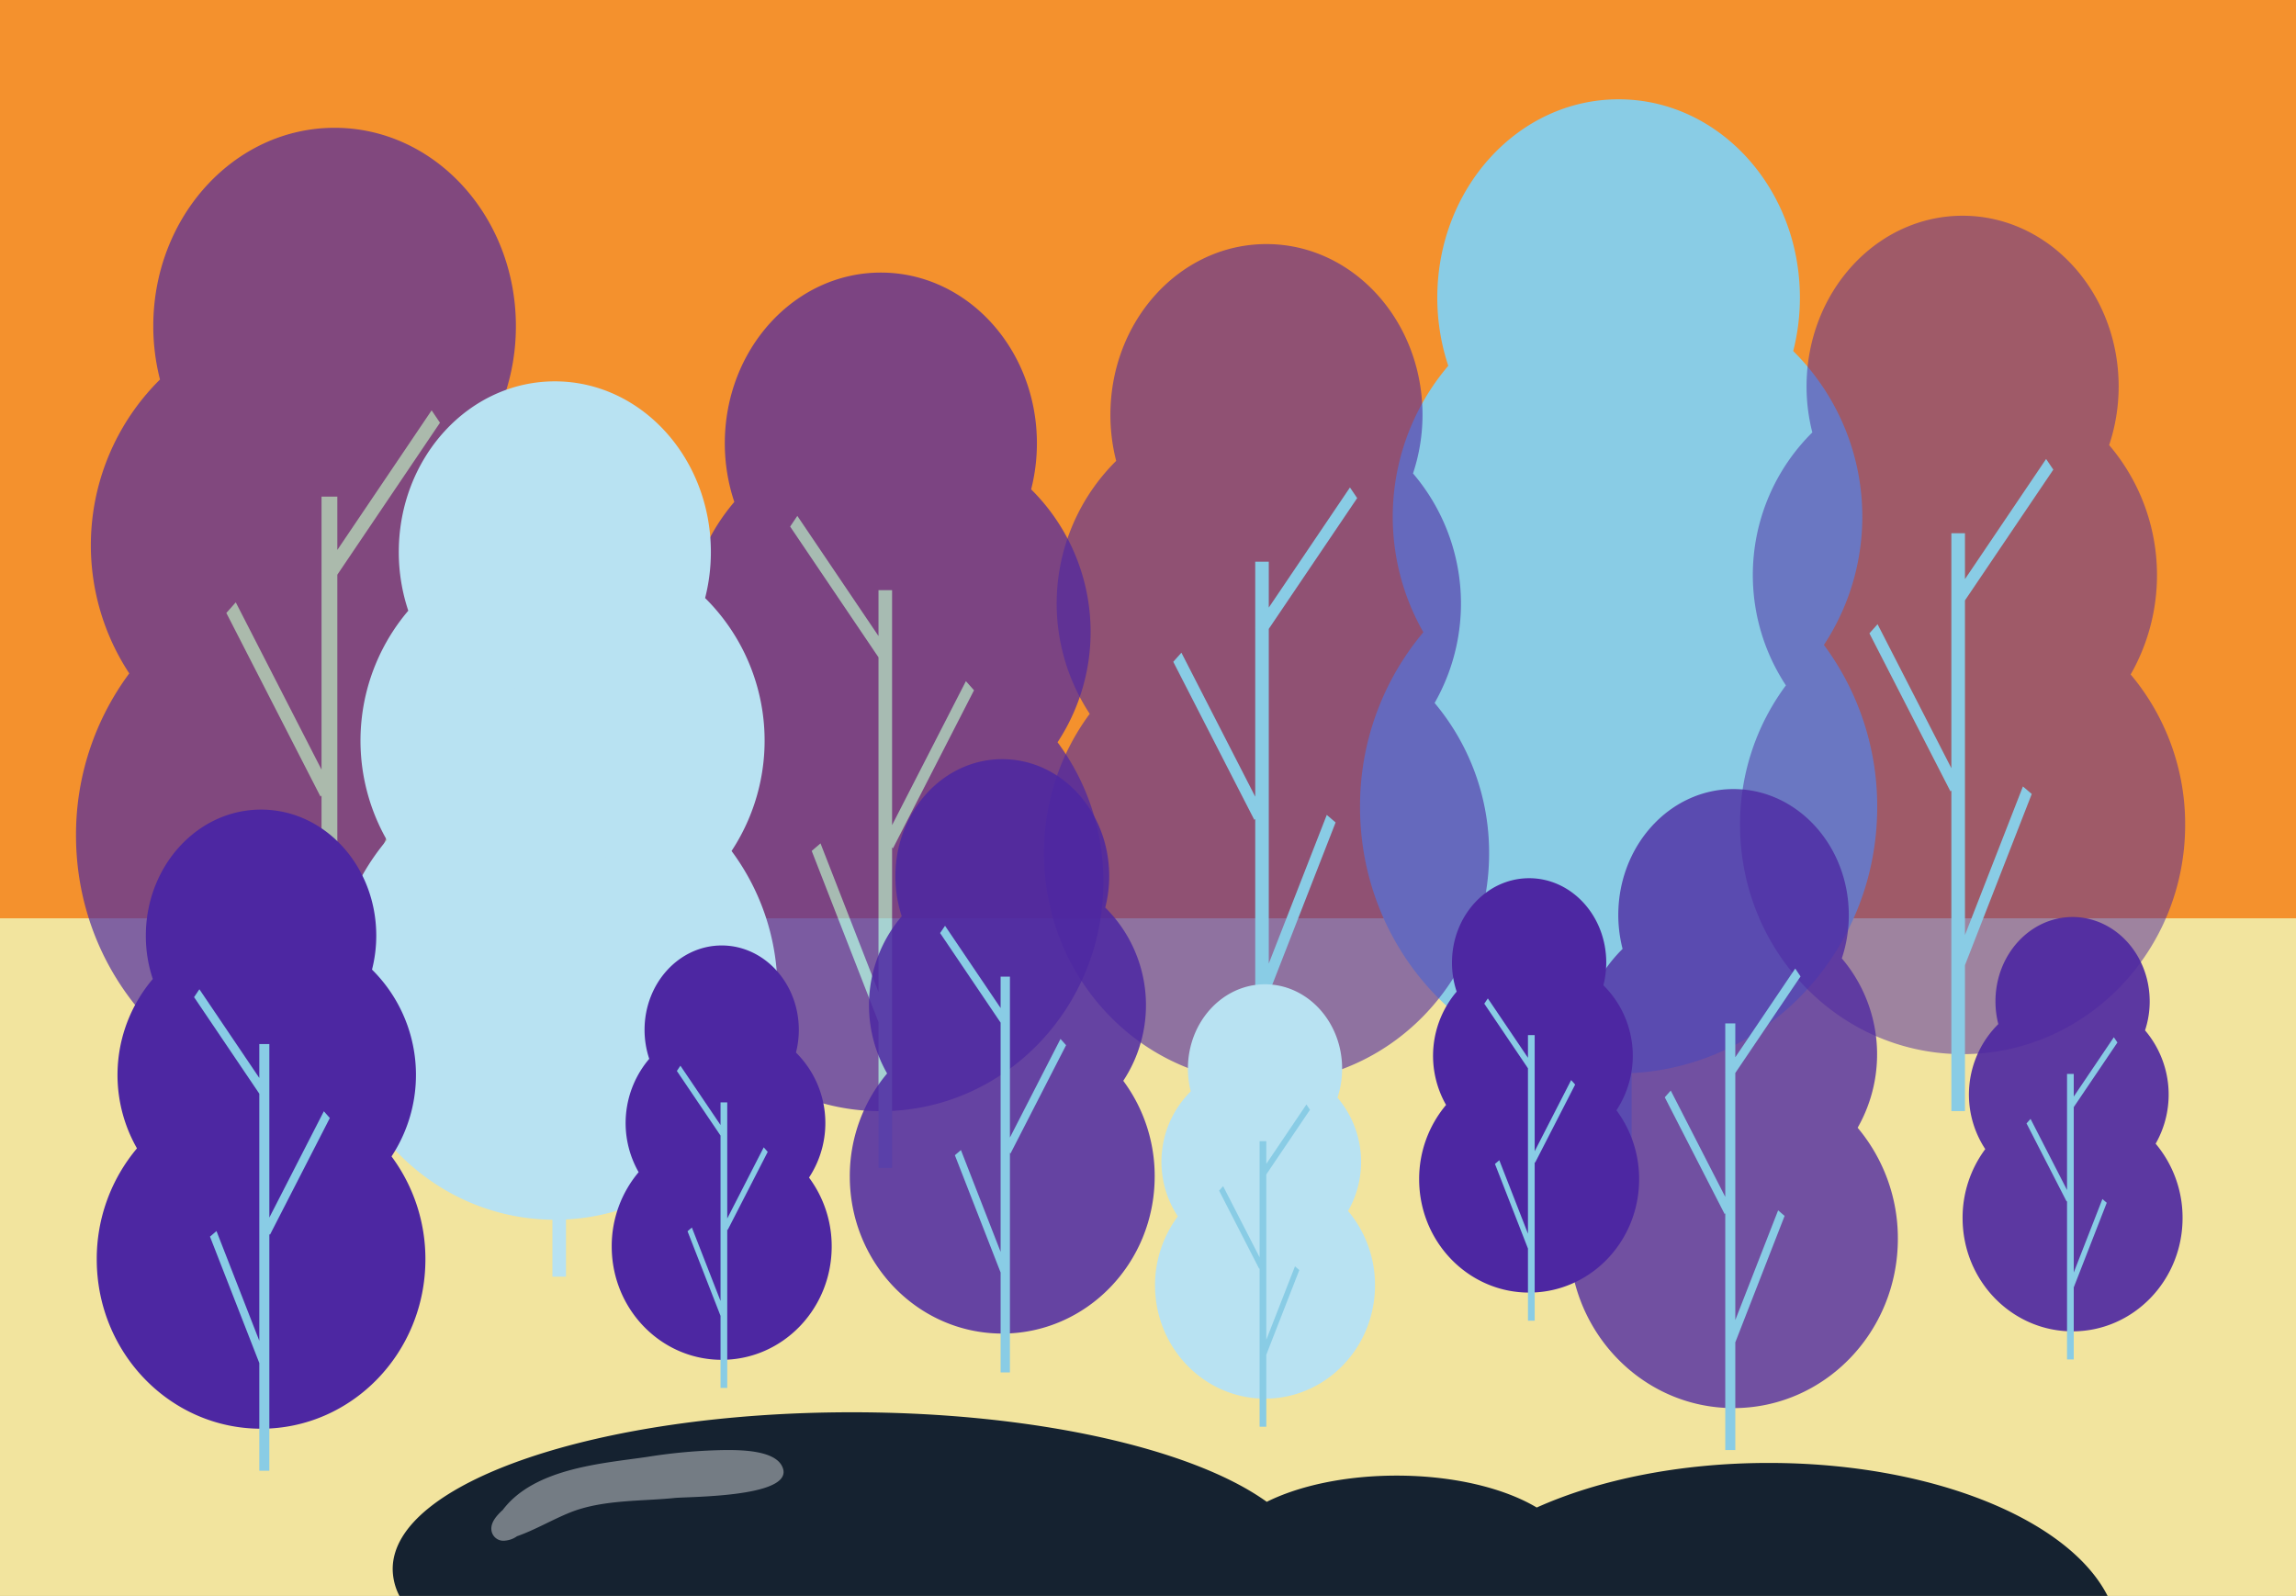 <svg id="Layer_1" data-name="Layer 1" xmlns="http://www.w3.org/2000/svg" width="725" height="504" viewBox="0 0 725 504"><rect x="0" y="0" width="725" height="504" fill="#808080" stroke="none"/><defs><style>.cls-1{fill:#f4912d;}.cls-2{fill:#f2e49e;}.cls-3{fill:#89cce5;}.cls-4{opacity:0.72;}.cls-10,.cls-11,.cls-12,.cls-5,.cls-8,.cls-9{fill:#4d27a2;}.cls-6{opacity:0.69;}.cls-7{fill:#b8e2f2;}.cls-8{opacity:0.6;}.cls-9{opacity:0.51;}.cls-10{opacity:0.78;}.cls-11{opacity:0.85;}.cls-12{opacity:0.91;}.cls-13{fill:#152230;}.cls-14{fill:none;}.cls-15{fill:#fff;opacity:0.41;}</style></defs><title>billede12</title><rect class="cls-1" width="725" height="290"/><rect class="cls-2" y="290" width="725" height="214"/><path class="cls-3" d="M575.93,203.67a73.64,73.64,0,0,0-9.69-92.81A68,68,0,0,0,568.35,94c0-34.59-25.63-62.64-57.25-62.64S453.85,59.41,453.85,94a67.85,67.85,0,0,0,3.47,21.51,73.59,73.59,0,0,0-7.87,84.15,85.3,85.3,0,0,0-20,55.17C429.45,301.3,466,339,511.1,339s81.66-37.68,81.66-84.15A85.43,85.43,0,0,0,575.93,203.67Z"/><polygon class="cls-3" points="545.28 184.58 542.31 181.24 515.22 234.06 515.22 172.15 515.26 172.1 515.22 172.05 515.22 147.85 510.24 147.85 510.24 164.68 480.47 120.61 477.82 124.52 510.24 172.5 510.24 295.29 488.97 240.76 485.74 243.52 510.24 306.35 510.24 359.86 515.22 359.86 515.22 242.23 515.54 242.59 545.28 184.58"/><g class="cls-4"><path class="cls-5" d="M333.94,234.41a63.37,63.37,0,0,0-8.34-79.87A59,59,0,0,0,327.42,140c0-29.78-22.06-53.92-49.28-53.92S228.87,110.25,228.87,140a58.37,58.37,0,0,0,3,18.51A63.3,63.3,0,0,0,225.08,231a73.46,73.46,0,0,0-17.21,47.49c0,40,31.46,72.42,70.27,72.42s70.28-32.42,70.28-72.42A73.57,73.57,0,0,0,333.94,234.41Z"/><polygon class="cls-3" points="307.56 217.99 305 215.11 281.69 260.57 281.69 207.29 281.71 207.24 281.69 207.2 281.69 186.37 277.4 186.37 277.4 200.86 251.77 162.92 249.5 166.29 277.4 207.59 277.4 313.27 259.09 266.34 256.31 268.72 277.4 322.79 277.4 368.85 281.69 368.85 281.69 267.61 281.96 267.92 307.56 217.99"/></g><g class="cls-6"><path class="cls-5" d="M40.82,212.66a73.63,73.63,0,0,1,9.7-92.81A68.08,68.08,0,0,1,48.4,103c0-34.6,25.63-62.64,57.25-62.64s57.25,28,57.25,62.64a67.85,67.85,0,0,1-3.46,21.51,73.59,73.59,0,0,1,7.87,84.15,85.34,85.34,0,0,1,20,55.16c0,46.48-36.55,84.16-81.65,84.16S24,310.29,24,263.81A85.41,85.41,0,0,1,40.82,212.66Z"/><polygon class="cls-3" points="71.47 193.57 74.45 190.22 101.53 243.05 101.53 181.14 101.5 181.09 101.53 181.04 101.53 156.84 106.52 156.84 106.52 173.67 136.29 129.59 138.93 133.5 106.52 181.49 106.52 304.27 127.78 249.75 131.02 252.51 106.52 315.34 106.52 368.85 101.53 368.85 101.53 251.22 101.21 251.58 71.47 193.57"/></g><path class="cls-7" d="M231,268.74a63.37,63.37,0,0,0-8.35-79.88,58.56,58.56,0,0,0,1.82-14.51c0-29.78-22.06-53.92-49.27-53.92s-49.28,24.14-49.28,53.92a58.61,58.61,0,0,0,3,18.51,63.35,63.35,0,0,0-6.77,72.42,73.46,73.46,0,0,0-17.21,47.49c0,40,31.46,72.43,70.28,72.43s70.28-32.43,70.28-72.43A73.52,73.52,0,0,0,231,268.74Z"/><polygon class="cls-7" points="204.6 252.31 202.03 249.43 178.72 294.9 178.72 241.61 178.75 241.57 178.72 241.53 178.72 220.69 174.44 220.69 174.44 235.18 148.81 197.25 146.53 200.61 174.44 241.91 174.44 347.59 156.13 300.66 153.34 303.04 174.44 357.11 174.44 403.17 178.72 403.17 178.72 301.93 179 302.24 204.6 252.31"/><path class="cls-5" d="M123.63,365.2a46.79,46.79,0,0,0-6.16-59,43.31,43.31,0,0,0,1.34-10.72c0-22-16.29-39.81-36.38-39.81S46.05,273.52,46.05,295.5a42.89,42.89,0,0,0,2.2,13.67,46.78,46.78,0,0,0-5,53.48,54.26,54.26,0,0,0-12.7,35.06c0,29.53,23.23,53.48,51.89,53.48s51.89-23.95,51.89-53.48A54.33,54.33,0,0,0,123.63,365.2Z"/><polygon class="cls-3" points="104.15 353.07 102.26 350.94 85.05 384.51 85.05 345.17 85.07 345.14 85.05 345.11 85.05 329.72 81.88 329.72 81.88 340.42 62.96 312.41 61.28 314.9 81.88 345.39 81.88 423.42 68.36 388.77 66.31 390.53 81.88 430.45 81.88 464.46 85.05 464.46 85.05 389.71 85.25 389.93 104.15 353.07"/><path class="cls-8" d="M344.1,225.43a63.37,63.37,0,0,1,8.35-79.88A58.56,58.56,0,0,1,350.63,131c0-29.78,22.06-53.92,49.27-53.92s49.28,24.14,49.28,53.92a58.61,58.61,0,0,1-3,18.51A63.35,63.35,0,0,1,453,222a73.46,73.46,0,0,1,17.21,47.49c0,40-31.47,72.43-70.28,72.43s-70.28-32.43-70.28-72.43A73.52,73.52,0,0,1,344.1,225.43Z"/><polygon class="cls-3" points="370.48 209 373.05 206.12 396.36 251.59 396.36 198.3 396.33 198.25 396.36 198.21 396.36 177.38 400.64 177.38 400.64 191.87 426.27 153.94 428.55 157.3 400.64 198.6 400.64 304.28 418.95 257.35 421.74 259.73 400.64 313.8 400.64 359.86 396.36 359.86 396.36 258.62 396.08 258.93 370.48 209"/><path class="cls-9" d="M563.93,216.44a63.35,63.35,0,0,1,8.34-79.88,58.56,58.56,0,0,1-1.82-14.51c0-29.78,22.06-53.92,49.27-53.92S669,92.27,669,122.05a58.61,58.61,0,0,1-3,18.51A63.35,63.35,0,0,1,672.79,213,73.46,73.46,0,0,1,690,260.47c0,40-31.46,72.43-70.28,72.43s-70.27-32.43-70.27-72.43A73.52,73.52,0,0,1,563.93,216.44Z"/><polygon class="cls-3" points="590.3 200.01 592.87 197.13 616.18 242.6 616.18 189.31 616.15 189.27 616.18 189.22 616.18 168.39 620.47 168.39 620.47 182.88 646.09 144.95 648.37 148.31 620.47 189.61 620.47 295.29 638.77 248.36 641.56 250.74 620.47 304.81 620.47 350.88 616.18 350.88 616.18 249.63 615.9 249.94 590.3 200.01"/><path class="cls-5" d="M255.46,371.88a31.33,31.33,0,0,0-4.12-39.48,29,29,0,0,0,.9-7.17c0-14.72-10.91-26.65-24.35-26.65s-24.36,11.93-24.36,26.65a29,29,0,0,0,1.48,9.15,31.31,31.31,0,0,0-3.35,35.79,36.28,36.28,0,0,0-8.5,23.47c0,19.76,15.54,35.79,34.73,35.79s34.73-16,34.73-35.79A36.32,36.32,0,0,0,255.46,371.88Z"/><polygon class="cls-3" points="242.42 363.76 241.16 362.33 229.64 384.8 229.64 358.47 229.65 358.45 229.64 358.43 229.64 348.13 227.52 348.13 227.52 355.29 214.85 336.55 213.73 338.21 227.52 358.62 227.52 410.85 218.47 387.65 217.1 388.83 227.52 415.55 227.52 438.31 229.64 438.31 229.64 388.28 229.77 388.43 242.42 363.76"/><path class="cls-10" d="M506.2,358.66a46.79,46.79,0,0,1,6.16-59A43.28,43.28,0,0,1,511,289c0-22,16.29-39.81,36.38-39.81S583.79,267,583.79,289a42.88,42.88,0,0,1-2.21,13.66,46.78,46.78,0,0,1,5,53.48,54.26,54.26,0,0,1,12.7,35.06c0,29.54-23.23,53.48-51.89,53.48s-51.89-23.94-51.89-53.48A54.33,54.33,0,0,1,506.2,358.66Z"/><polygon class="cls-3" points="525.68 346.53 527.57 344.4 544.78 377.98 544.78 338.63 544.76 338.6 544.78 338.57 544.78 323.19 547.95 323.19 547.95 333.88 566.87 305.87 568.55 308.36 547.95 338.85 547.95 416.88 561.47 382.23 563.52 383.99 547.95 423.92 547.95 457.93 544.78 457.93 544.78 383.17 544.58 383.4 525.68 346.53"/><path class="cls-7" d="M371.92,384.13A31.31,31.31,0,0,1,376,344.66a29.1,29.1,0,0,1-.9-7.17c0-14.72,10.9-26.65,24.35-26.65s24.35,11.93,24.35,26.65a29,29,0,0,1-1.47,9.15,31.31,31.31,0,0,1,3.35,35.79,36.27,36.27,0,0,1,8.5,23.46c0,19.77-15.55,35.8-34.73,35.8s-34.73-16-34.73-35.8A36.34,36.34,0,0,1,371.92,384.13Z"/><polygon class="cls-3" points="384.95 376.01 386.22 374.59 397.74 397.06 397.74 370.73 397.73 370.71 397.74 370.69 397.74 360.39 399.86 360.39 399.86 367.55 412.52 348.8 413.65 350.47 399.86 370.88 399.86 423.1 408.91 399.91 410.28 401.09 399.86 427.81 399.86 450.57 397.74 450.57 397.74 400.54 397.61 400.69 384.95 376.01"/><path class="cls-11" d="M354.69,341.32A43.38,43.38,0,0,0,349,286.61a40,40,0,0,0,1.25-9.94c0-20.4-15.12-36.93-33.76-36.93s-33.75,16.53-33.75,36.93a40,40,0,0,0,2,12.68A43.39,43.39,0,0,0,280.12,339a50.31,50.31,0,0,0-11.78,32.52c0,27.4,21.55,49.62,48.13,49.62s48.14-22.22,48.14-49.62A50.39,50.39,0,0,0,354.69,341.32Z"/><polygon class="cls-3" points="336.63 330.07 334.87 328.1 318.9 359.24 318.9 322.74 318.92 322.71 318.9 322.69 318.9 308.42 315.96 308.42 315.96 318.34 298.41 292.36 296.85 294.66 315.96 322.95 315.96 395.34 303.43 363.19 301.52 364.82 315.96 401.86 315.96 433.41 318.9 433.41 318.9 364.06 319.09 364.27 336.63 330.07"/><path class="cls-5" d="M510.42,350.63a31.33,31.33,0,0,0-4.12-39.48,29,29,0,0,0,.9-7.17c0-14.71-10.91-26.64-24.35-26.64S458.49,289.27,458.49,304a28.63,28.63,0,0,0,1.48,9.15,31.31,31.31,0,0,0-3.35,35.79,36.3,36.3,0,0,0-8.5,23.47c0,19.77,15.54,35.79,34.73,35.79s34.73-16,34.73-35.79A36.32,36.32,0,0,0,510.42,350.63Z"/><polygon class="cls-3" points="497.38 342.51 496.12 341.09 484.6 363.56 484.6 337.22 484.61 337.2 484.6 337.18 484.6 326.89 482.48 326.89 482.48 334.05 469.81 315.3 468.69 316.96 482.48 337.37 482.48 389.6 473.43 366.4 472.06 367.58 482.48 394.3 482.48 417.07 484.6 417.07 484.6 367.03 484.73 367.18 497.38 342.51"/><path class="cls-12" d="M626.88,362.89A31.33,31.33,0,0,1,631,323.41a29,29,0,0,1-.9-7.17c0-14.71,10.9-26.64,24.35-26.64s24.35,11.93,24.35,26.64a28.9,28.9,0,0,1-1.47,9.15,31.31,31.31,0,0,1,3.35,35.79,36.28,36.28,0,0,1,8.5,23.47c0,19.76-15.55,35.79-34.73,35.79s-34.73-16-34.73-35.79A36.32,36.32,0,0,1,626.88,362.89Z"/><polygon class="cls-3" points="639.91 354.77 641.18 353.35 652.7 375.81 652.7 349.48 652.69 349.46 652.7 349.44 652.7 339.14 654.82 339.14 654.82 346.3 667.48 327.56 668.61 329.22 654.82 349.63 654.82 401.86 663.87 378.66 665.24 379.84 654.82 406.56 654.82 429.32 652.7 429.32 652.7 379.29 652.57 379.44 639.91 354.77"/><path class="cls-13" d="M665.51,504H126.13a18.64,18.64,0,0,1-2.13-8.5c0-27.34,64.92-49.5,145-49.5,57.84,0,107.76,11.56,131,28.28,10.23-5.09,24.79-8.28,41-8.28,18,0,34,3.95,44.25,10.08C504.75,467.32,530.4,462,558.5,462,610,462,653.25,479.84,665.51,504Z"/><rect class="cls-14" width="725" height="504"/><path class="cls-15" d="M229.55,457.92a171.24,171.24,0,0,0-25.24,2.18c-14,2.06-35.64,3.49-45.62,16.83a3,3,0,0,0-.35.29c-1.62,1.57-3.36,3.54-3.18,5.87a3.8,3.8,0,0,0,4.29,3.45,7.62,7.62,0,0,0,3.8-1.39c5.7-2,11-5.17,16.68-7.47,10.3-4.15,22.53-3.53,33.12-4.62,4.52-.46,39.29-.16,33.79-10.23C244.25,458.07,234.23,457.93,229.55,457.92Z"/></svg>
